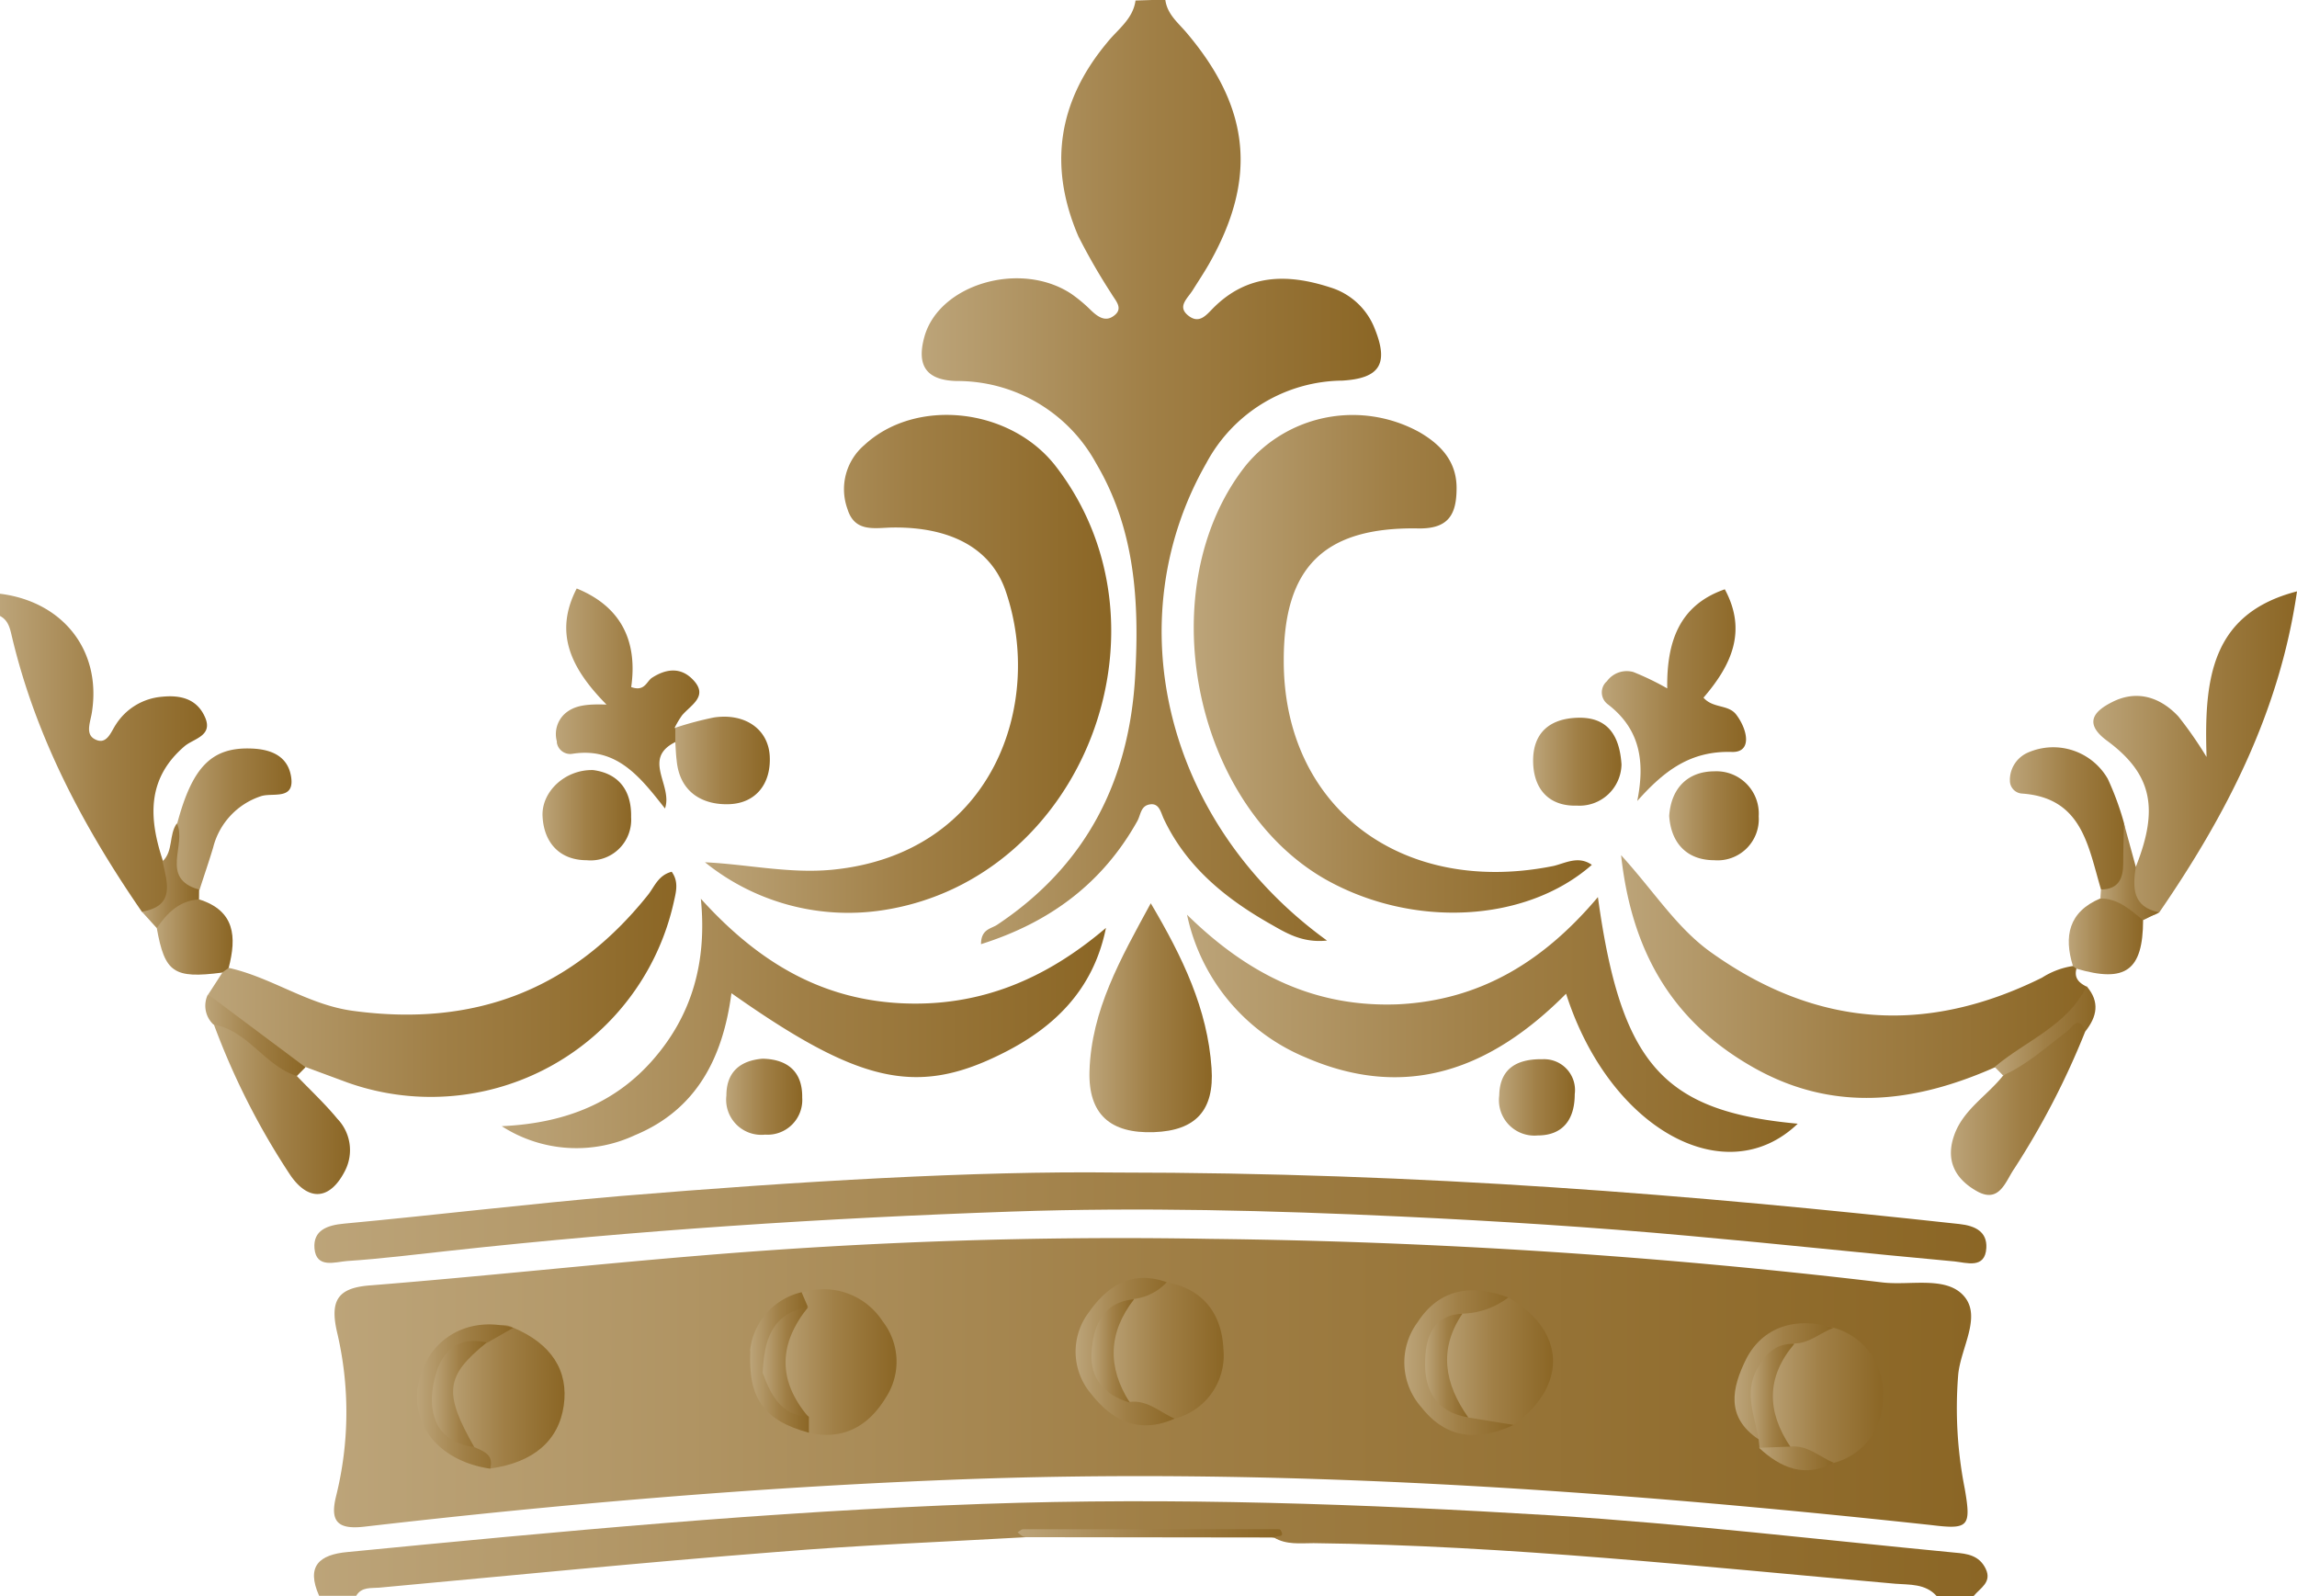 <svg id="圖層_1" data-name="圖層 1" xmlns="http://www.w3.org/2000/svg" xmlns:xlink="http://www.w3.org/1999/xlink" viewBox="0 0 223 154.94"><defs><style>.cls-1{fill:url(#大地色調_8);}.cls-2{fill:url(#大地色調_8-2);}.cls-3{fill:url(#大地色調_8-3);}.cls-4{fill:url(#大地色調_8-4);}.cls-5{fill:url(#大地色調_8-5);}.cls-6{fill:url(#大地色調_8-6);}.cls-7{fill:url(#大地色調_8-7);}.cls-8{fill:url(#大地色調_8-8);}.cls-9{fill:url(#大地色調_8-9);}.cls-10{fill:url(#大地色調_8-10);}.cls-11{fill:url(#大地色調_8-11);}.cls-12{fill:url(#大地色調_8-12);}.cls-13{fill:url(#大地色調_8-13);}.cls-14{fill:url(#大地色調_8-14);}.cls-15{fill:url(#大地色調_8-15);}.cls-16{fill:url(#大地色調_8-16);}.cls-17{fill:url(#大地色調_8-17);}.cls-18{fill:url(#大地色調_8-18);}.cls-19{fill:url(#大地色調_8-19);}.cls-20{fill:url(#大地色調_8-20);}.cls-21{fill:url(#大地色調_8-21);}.cls-22{fill:url(#大地色調_8-22);}.cls-23{fill:url(#大地色調_8-23);}.cls-24{fill:url(#大地色調_8-24);}.cls-25{fill:url(#大地色調_8-25);}.cls-26{fill:url(#大地色調_8-26);}.cls-27{fill:url(#大地色調_8-27);}.cls-28{fill:url(#大地色調_8-28);}.cls-29{fill:url(#大地色調_8-29);}.cls-30{fill:url(#大地色調_8-30);}.cls-31{fill:url(#大地色調_8-31);}.cls-32{fill:url(#大地色調_8-32);}.cls-33{fill:url(#大地色調_8-33);}.cls-34{fill:url(#大地色調_8-34);}.cls-35{fill:url(#大地色調_8-35);}.cls-36{fill:url(#大地色調_8-36);}.cls-37{fill:url(#大地色調_8-37);}.cls-38{fill:url(#大地色調_8-38);}.cls-39{fill:url(#大地色調_8-39);}.cls-40{fill:url(#大地色調_8-40);}.cls-41{fill:url(#大地色調_8-41);}.cls-42{fill:url(#大地色調_8-42);}.cls-43{fill:url(#大地色調_8-43);}.cls-44{fill:url(#大地色調_8-44);}.cls-45{fill:url(#大地色調_8-45);}.cls-46{fill:url(#大地色調_8-46);}.cls-47{fill:url(#大地色調_8-47);}.cls-48{fill:url(#大地色調_8-48);}.cls-49{fill:url(#大地色調_8-49);}</style><linearGradient id="大地色調_8" x1="131.33" y1="62.91" x2="175.93" y2="62.91" gradientUnits="userSpaceOnUse"><stop offset="0" stop-color="#bca479"/><stop offset="0.5" stop-color="#a07f46"/><stop offset="1" stop-color="#8b6625"/></linearGradient><linearGradient id="大地色調_8-2" x1="72.36" y1="167.38" x2="234.85" y2="167.38" xlink:href="#大地色調_8"/><linearGradient id="大地色調_8-3" x1="41.87" y1="90.34" x2="61.96" y2="90.34" xlink:href="#大地色調_8"/><linearGradient id="大地色調_8-4" x1="74.3" y1="151.27" x2="233.18" y2="151.27" xlink:href="#大地色調_8"/><linearGradient id="大地色調_8-5" x1="157.76" y1="81.48" x2="196.41" y2="81.48" xlink:href="#大地色調_8"/><linearGradient id="大地色調_8-6" x1="110.31" y1="81.49" x2="149.75" y2="81.49" xlink:href="#大地色調_8"/><linearGradient id="大地色調_8-7" x1="72.42" y1="135.29" x2="234.71" y2="135.29" xlink:href="#大地色調_8"/><linearGradient id="大地色調_8-8" x1="157.14" y1="116.47" x2="216.43" y2="116.47" xlink:href="#大地色調_8"/><linearGradient id="大地色調_8-9" x1="90.54" y1="116.38" x2="149.24" y2="116.38" xlink:href="#大地色調_8"/><linearGradient id="大地色調_8-10" x1="62.07" y1="112.59" x2="107.53" y2="112.59" xlink:href="#大地色調_8"/><linearGradient id="大地色調_8-11" x1="199.27" y1="111.85" x2="244.48" y2="111.85" xlink:href="#大地色調_8"/><linearGradient id="大地色調_8-12" x1="245.1" y1="90.2" x2="264.87" y2="90.2" xlink:href="#大地色調_8"/><linearGradient id="大地色調_8-13" x1="147.64" y1="115.83" x2="159.52" y2="115.83" xlink:href="#大地色調_8"/><linearGradient id="大地色調_8-14" x1="197.37" y1="84.53" x2="211.38" y2="84.53" xlink:href="#大地色調_8"/><linearGradient id="大地色調_8-15" x1="95.8" y1="84.85" x2="109.76" y2="84.85" xlink:href="#大地色調_8"/><linearGradient id="大地色調_8-16" x1="231.27" y1="124.31" x2="244.55" y2="124.31" xlink:href="#大地色調_8"/><linearGradient id="大地色調_8-17" x1="62.62" y1="124.23" x2="75.87" y2="124.23" xlink:href="#大地色調_8"/><linearGradient id="大地色調_8-18" x1="58.61" y1="96.84" x2="70.17" y2="96.84" xlink:href="#大地色調_8"/><linearGradient id="大地色調_8-19" x1="236.99" y1="96.73" x2="248.36" y2="96.73" xlink:href="#大地色調_8"/><linearGradient id="大地色調_8-20" x1="107.43" y1="90.89" x2="116.61" y2="90.89" xlink:href="#大地色調_8"/><linearGradient id="大地色調_8-21" x1="190.71" y1="90.96" x2="199.29" y2="90.96" xlink:href="#大地色調_8"/><linearGradient id="大地色調_8-22" x1="94.53" y1="96.18" x2="103.15" y2="96.18" xlink:href="#大地色調_8"/><linearGradient id="大地色調_8-23" x1="203.92" y1="96.24" x2="212.61" y2="96.24" xlink:href="#大地色調_8"/><linearGradient id="大地色調_8-24" x1="112.39" y1="123.51" x2="119.75" y2="123.51" xlink:href="#大地色調_8"/><linearGradient id="大地色調_8-25" x1="187.42" y1="123.55" x2="194.75" y2="123.55" xlink:href="#大地色調_8"/><linearGradient id="大地色調_8-26" x1="57.09" y1="107.85" x2="64.46" y2="107.85" xlink:href="#大地色調_8"/><linearGradient id="大地色調_8-27" x1="242.71" y1="107.73" x2="249.93" y2="107.73" xlink:href="#大地色調_8"/><linearGradient id="大地色調_8-28" x1="235.52" y1="117.16" x2="245.3" y2="117.16" xlink:href="#大地色調_8"/><linearGradient id="大地色調_8-29" x1="61.8" y1="117.54" x2="71.53" y2="117.54" xlink:href="#大地色調_8"/><linearGradient id="大地色調_8-30" x1="55.65" y1="102.06" x2="61.24" y2="102.06" xlink:href="#大地色調_8"/><linearGradient id="大地色調_8-31" x1="245.78" y1="101.68" x2="251.47" y2="101.68" xlink:href="#大地色調_8"/><linearGradient id="大地色調_8-32" x1="140.66" y1="165.9" x2="166.34" y2="165.9" xlink:href="#大地色調_8"/><linearGradient id="大地色調_8-33" x1="117.03" y1="149.28" x2="128.91" y2="149.28" xlink:href="#大地色調_8"/><linearGradient id="大地色調_8-34" x1="84.81" y1="152.65" x2="96.68" y2="152.65" xlink:href="#大地色調_8"/><linearGradient id="大地色調_8-35" x1="148.8" y1="148.17" x2="160.67" y2="148.17" xlink:href="#大地色調_8"/><linearGradient id="大地色調_8-36" x1="212.84" y1="152.47" x2="224.66" y2="152.47" xlink:href="#大地色調_8"/><linearGradient id="大地色調_8-37" x1="181.18" y1="149.29" x2="192.64" y2="149.29" xlink:href="#大地色調_8"/><linearGradient id="大地色調_8-38" x1="178.21" y1="149.31" x2="188.82" y2="149.31" xlink:href="#大地色調_8"/><linearGradient id="大地色調_8-39" x1="146.29" y1="148.27" x2="155.91" y2="148.27" xlink:href="#大地色調_8"/><linearGradient id="大地色調_8-40" x1="82.36" y1="152.61" x2="91.69" y2="152.61" xlink:href="#大地色調_8"/><linearGradient id="大地色調_8-41" x1="210.26" y1="151.14" x2="219.89" y2="151.14" xlink:href="#大地色調_8"/><linearGradient id="大地色調_8-42" x1="211.84" y1="152.94" x2="216.07" y2="152.94" xlink:href="#大地色調_8"/><linearGradient id="大地色調_8-43" x1="114.69" y1="152.11" x2="120.4" y2="152.11" xlink:href="#大地色調_8"/><linearGradient id="大地色調_8-44" x1="114.69" y1="146.4" x2="120.33" y2="146.4" xlink:href="#大地色調_8"/><linearGradient id="大地色調_8-45" x1="212.64" y1="158.61" x2="219.93" y2="158.61" xlink:href="#大地色調_8"/><linearGradient id="大地色調_8-46" x1="115.91" y1="149.25" x2="120.34" y2="149.25" xlink:href="#大地色調_8"/><linearGradient id="大地色調_8-47" x1="83.83" y1="152.37" x2="89.18" y2="152.37" xlink:href="#大地色調_8"/><linearGradient id="大地色調_8-48" x1="147.83" y1="148.19" x2="151.97" y2="148.19" xlink:href="#大地色調_8"/><linearGradient id="大地色調_8-49" x1="180.22" y1="149.61" x2="184.41" y2="149.61" xlink:href="#大地色調_8"/></defs><title>title</title><g id="l9XUIw.tif"><g id="_5THiPs.tif" data-name=" 5THiPs.tif"><path class="cls-1" d="M155,17c.18,1.45,1.28,2.27,2.11,3.27,6.18,7.32,6.83,14.2,2.08,22.49-.48.83-1,1.61-1.52,2.44s-1.53,1.59-.46,2.46,1.74,0,2.45-.72c3.31-3.32,7.2-3.35,11.35-2a6.73,6.73,0,0,1,4.32,4c1.39,3.43.49,4.83-3.14,5.05a15.13,15.13,0,0,0-13.2,8c-8.75,15.29-4,35,11.71,46.36-2.44.26-4.05-.79-5.52-1.62-4.33-2.46-8.13-5.54-10.33-10.2-.29-.62-.43-1.54-1.34-1.4s-.88,1-1.23,1.63c-3.36,6-8.45,9.82-15.17,11.94,0-1.48,1-1.49,1.58-1.89,8.65-5.76,12.83-14,13.39-24.22.4-7.13,0-14.15-3.79-20.56a15.34,15.34,0,0,0-13.56-8c-2.88-.08-3.92-1.44-3.11-4.32,1.44-5.09,9.31-7.39,14.23-4.16a14.24,14.24,0,0,1,1.94,1.62c.64.61,1.38,1.15,2.2.54,1-.72.17-1.48-.22-2.16A59.65,59.65,0,0,1,146.57,40c-2.93-6.8-2-13.09,2.77-18.81,1-1.27,2.52-2.27,2.77-4.1Z" transform="translate(-41.87 -17.04)"/><path class="cls-2" d="M141.5,166.27c-8.1.46-16.2.77-24.28,1.44-12.85,1-25.68,2.28-38.52,3.46-.79.07-1.72-.1-2.25.79h-3.6c-1.28-2.88,0-4,2.78-4.25,20.52-2,41-3.94,61.65-4.67,18.5-.65,36.94,0,55.37,1.12,13,.83,26,2.36,39,3.61,1.2.1,2.37.26,3,1.57s-.54,1.87-1.17,2.64h-3.6c-1.08-1.21-2.62-1.08-4-1.19-18.8-1.65-37.57-3.72-56.48-3.94-1.29,0-2.64.18-3.84-.54-6-1.06-11.95-.24-17.92-.41C145.61,165.79,143.49,165.3,141.5,166.27Z" transform="translate(-41.87 -17.04)"/><path class="cls-3" d="M55.64,105.55C50,97.37,45.38,88.7,43.05,78.94c-.19-.78-.32-1.66-1.18-2.1V74.68c6.14.77,9.87,5.54,8.92,11.52-.14.94-.67,2.1.28,2.6,1.17.63,1.57-.72,2.06-1.44a5.88,5.88,0,0,1,4.47-2.68c1.77-.18,3.39.18,4.18,2s-1.13,2.06-2,2.81c-3.71,3.18-3.45,7.06-2.08,11.16,1.25,1.07,2.16,2.35,1.16,4C58.15,105.75,57.09,106.55,55.64,105.55Z" transform="translate(-41.87 -17.04)"/><path class="cls-4" d="M159.34,137.31a609.14,609.14,0,0,1,65.29,4.23c2.7.32,6.2-.66,7.92,1.34s-.32,5-.57,7.6a40.25,40.25,0,0,0,.63,11.06c.65,3.74.38,4-3.28,3.55-31.7-3.42-63.53-5.67-95.49-4.38-18.92.75-37.79,2.37-56.6,4.54-2.6.3-3.33-.52-2.76-2.89a33.77,33.77,0,0,0,.11-16c-.72-3.13.11-4.32,3.3-4.54,10.62-.85,21.23-2,31.87-2.88A491.17,491.17,0,0,1,159.34,137.31Z" transform="translate(-41.87 -17.04)"/><path class="cls-5" d="M196.41,101c-6.4,5.63-17.41,6.19-25.89,1.39C157.6,95,153.54,74,162.79,62.26A13.43,13.43,0,0,1,179.68,59c2.08,1.21,3.6,2.84,3.6,5.41s-.77,4-3.78,3.93c-9.11-.14-13,3.8-13,12.76-.06,14.31,11.46,23,26.23,20C193.91,100.8,195.13,100.1,196.41,101Z" transform="translate(-41.87 -17.04)"/><path class="cls-6" d="M110.31,100.75c4.16.2,8.22,1.13,12.4.72,15.58-1.55,20.58-16.16,16.77-27.12-1.44-4.1-5.33-6.13-10.81-6.1-1.75,0-3.79.58-4.52-1.78a5.63,5.63,0,0,1,1.63-6.22c5-4.64,14.2-3.64,18.6,2.07,12.05,15.64,2.67,40-16.66,43.06A22.15,22.15,0,0,1,110.31,100.75Z" transform="translate(-41.87 -17.04)"/><path class="cls-7" d="M150.16,130.87c29.92,0,55.94,2.16,81.94,5,1.57.17,2.69.77,2.61,2.31-.11,2.08-1.93,1.44-3.08,1.32-8.58-.78-17.16-1.71-25.76-2.48-9.31-.85-18.64-1.44-28-1.88-12.59-.59-25.18-.91-37.78-.48-18.21.63-36.39,1.82-54.52,3.8-3.32.36-6.65.78-10,1-1.17.09-3,.76-3.17-1.23-.14-1.76,1.24-2.25,2.88-2.4,9-.84,17.89-1.92,26.84-2.68C119.37,131.72,136.61,130.7,150.16,130.87Z" transform="translate(-41.87 -17.04)"/><path class="cls-8" d="M197,104.13c2.24,16.24,6.34,20.8,19.4,22-7,6.71-18.29.52-22.49-12.62-7.27,7.32-15.51,10.46-25.37,6.15a19.33,19.33,0,0,1-11.43-13.82c6,5.89,12.48,9,20.45,8.7C185.71,114.15,191.84,110.25,197,104.13Z" transform="translate(-41.87 -17.04)"/><path class="cls-9" d="M109.91,104.29c5.32,5.88,11.35,9.71,19.33,10.14,7.72.41,14.17-2.34,20-7.31-1.24,6.13-5.18,9.83-10.36,12.34-8.17,4-13.76,2.63-26-6-.82,6.23-3.36,11.29-9.36,13.78a13.41,13.41,0,0,1-12.94-.87c5.72-.26,10.73-2,14.57-6.32C109.14,115.56,110.51,110.29,109.91,104.29Z" transform="translate(-41.87 -17.04)"/><path class="cls-10" d="M64.07,111c4.19.93,7.73,3.61,12.12,4.18,11.7,1.57,21.18-2,28.57-11.24.65-.81,1-1.93,2.32-2.27.72,1,.41,2,.19,3a24.16,24.16,0,0,1-31.7,17.45l-4-1.48c-4.69-.31-7.24-3.48-9.47-7.08l1.36-2.1A.83.83,0,0,1,64.07,111Z" transform="translate(-41.87 -17.04)"/><path class="cls-11" d="M243.46,111.08c-.26.94.29,1.4,1,1.75-.25,3.87-4.24,7.37-8.93,7.83-7.82,3.46-15.67,4.42-23.45,0-7.62-4.32-11.77-10.92-12.83-20.6,3.28,3.61,5.4,7.06,8.74,9.44,10.28,7.33,20.94,8,32.13,2.45a7.68,7.68,0,0,1,3-1.13l.31-.07Z" transform="translate(-41.87 -17.04)"/><path class="cls-12" d="M249.23,101.17c2.24-5.64,1.58-9-2.83-12.24-2.38-1.77-1.05-2.93.48-3.71,2.39-1.24,4.69-.54,6.48,1.38a38.23,38.23,0,0,1,2.73,3.93c-.25-7.58.43-13.92,8.78-16.08-1.7,11.75-6.88,21.72-13.36,31.15a1.91,1.91,0,0,1-2.93-.95C248,103.41,247.74,102.05,249.23,101.17Z" transform="translate(-41.87 -17.04)"/><path class="cls-13" d="M153.59,104.73c3.11,5.26,5.51,10.27,5.9,16,.29,4.13-1.56,6.07-5.58,6.22-4.26.16-6.39-1.75-6.27-5.91C147.82,115.1,150.65,110.13,153.59,104.73Z" transform="translate(-41.87 -17.04)"/><path class="cls-14" d="M209.32,74.25c2.22,4.11.58,7.44-2.07,10.52.94,1.07,2.42.63,3.19,1.66,1.09,1.44,1.56,3.66-.42,3.61-4.1-.13-6.64,1.89-9.2,4.76.77-3.84.28-7-2.89-9.41a1.44,1.44,0,0,1-.26-2,1.34,1.34,0,0,1,.2-.21,2.38,2.38,0,0,1,2.57-.9,26.92,26.92,0,0,1,3.29,1.59C203.67,79.48,204.81,75.81,209.32,74.25Z" transform="translate(-41.87 -17.04)"/><path class="cls-15" d="M107.43,89.08c-3.26,1.62-.22,4.18-1,6.45-2.37-3-4.64-6-9-5.31a1.31,1.31,0,0,1-1.5-1.09s0-.08,0-.12a2.68,2.68,0,0,1,.72-2.63c.95-.88,2.17-1,4.1-.94-3.43-3.48-5.14-6.93-2.89-11.27,4.39,1.79,5.91,5.2,5.29,9.57,1.3.47,1.48-.53,2-.89,1.35-.88,2.76-1.07,3.94.12,1.63,1.63-.11,2.47-1,3.51a8.58,8.58,0,0,0-.72,1.21A.93.93,0,0,1,107.5,89Z" transform="translate(-41.87 -17.04)"/><path class="cls-16" d="M244.31,117.18a76.82,76.82,0,0,1-6.88,13.3c-.85,1.21-1.44,3.49-3.71,2.16-2.08-1.2-3-3-2.11-5.45s3.19-3.79,4.72-5.72c1.89-2.34,4.54-3.76,6.87-5.54C244.41,115.06,244.88,115.93,244.31,117.18Z" transform="translate(-41.87 -17.04)"/><path class="cls-17" d="M70.69,121.5c1.32,1.38,2.72,2.68,3.93,4.15a4.39,4.39,0,0,1,.77,5c-1.44,2.88-3.53,3.09-5.33.48a71.24,71.24,0,0,1-7.44-14.67c.23-1.62,1.12-.78,1.64-.33C66.37,118,68.9,119.29,70.69,121.5Z" transform="translate(-41.87 -17.04)"/><path class="cls-18" d="M59.07,97c1.48-5.57,3.39-7.46,7.27-7.29,1.85.08,3.41.72,3.77,2.62.46,2.45-1.74,1.63-2.89,2a7.05,7.05,0,0,0-4.66,5c-.41,1.37-.88,2.72-1.31,4.07-2,1.25-2.66,0-2.63-1.6A18,18,0,0,1,59.07,97Z" transform="translate(-41.87 -17.04)"/><path class="cls-19" d="M245.84,103.38c-1.25-4.17-1.81-8.89-7.66-9.3A1.25,1.25,0,0,1,237,92.77a.63.63,0,0,1,0-.19,2.91,2.91,0,0,1,1.77-2.49,6.11,6.11,0,0,1,7.73,2.56A27.9,27.9,0,0,1,248.09,97a25.53,25.53,0,0,1,.23,5.17C248.3,103.85,247.4,104.44,245.84,103.38Z" transform="translate(-41.87 -17.04)"/><path class="cls-20" d="M107.43,89.08V87.69a32.41,32.41,0,0,1,3.76-1c3-.44,5.28,1.13,5.41,3.78s-1.34,4.54-3.92,4.64-4.84-1.14-5.12-4.27C107.49,90.29,107.47,89.7,107.43,89.08Z" transform="translate(-41.87 -17.04)"/><path class="cls-21" d="M199.29,91.25a4.08,4.08,0,0,1-4.32,4c-2.71.09-4.24-1.6-4.26-4.32s1.58-4.13,4.32-4.21S199.09,88.21,199.29,91.25Z" transform="translate(-41.87 -17.04)"/><path class="cls-22" d="M99.46,91.8c2.43.32,3.74,1.93,3.68,4.58a3.94,3.94,0,0,1-4.32,4.17c-2.59,0-4.17-1.68-4.28-4.32C94.46,93.85,96.78,91.72,99.46,91.8Z" transform="translate(-41.87 -17.04)"/><path class="cls-23" d="M203.92,96.25c.19-2.76,1.87-4.33,4.39-4.33a4.11,4.11,0,0,1,4.3,4.37,4,4,0,0,1-4.32,4.26C205.69,100.55,204.1,98.94,203.92,96.25Z" transform="translate(-41.87 -17.04)"/><path class="cls-24" d="M115.89,119.82c2.56.05,3.9,1.37,3.86,3.77a3.37,3.37,0,0,1-3.6,3.6,3.41,3.41,0,0,1-3.76-3.8C112.39,121.11,113.73,120,115.89,119.82Z" transform="translate(-41.87 -17.04)"/><path class="cls-25" d="M191.62,119.87a3,3,0,0,1,3.13,3.4c0,2.46-1.16,4-3.6,4a3.44,3.44,0,0,1-3.73-3.88C187.46,121.14,188.71,119.82,191.62,119.87Z" transform="translate(-41.87 -17.04)"/><path class="cls-26" d="M64.07,111l-.63.46c-4.73.61-5.57,0-6.35-4.32.57-2.09,1.44-3.72,4.1-2.79C64.7,105.45,64.85,108,64.07,111Z" transform="translate(-41.87 -17.04)"/><path class="cls-27" d="M243.46,111.08l-.34-.25c-.9-2.88-.43-5.27,2.66-6.57,2.36-1.23,3.23.49,4.15,2.11C249.91,111.26,248.23,112.48,243.46,111.08Z" transform="translate(-41.87 -17.04)"/><path class="cls-28" d="M244.31,117.18c-.62-1.73-1.28-.35-1.78,0-2,1.5-3.86,3.23-6.2,4.26l-.81-.82c3-2.54,7.06-4,8.93-7.83C245.75,114.3,245.46,115.74,244.31,117.18Z" transform="translate(-41.87 -17.04)"/><path class="cls-29" d="M70.69,121.5c-3.14-1-4.73-4.41-8.1-5a2.5,2.5,0,0,1-.53-2.93l9.47,7.08Z" transform="translate(-41.87 -17.04)"/><path class="cls-30" d="M61.19,104.35c-1.91.13-3.1,1.33-4.1,2.79l-1.44-1.59c3.25-.56,2.47-2.8,2-4.89,1.07-1,.59-2.58,1.39-3.69,1,2.06-1.72,5.36,2.16,6.43Z" transform="translate(-41.87 -17.04)"/><path class="cls-31" d="M249.93,106.37c-1.24-1-2.42-2.11-4.15-2.11l.06-.87c1.7,0,2.16-1.07,2.16-2.55,0-1.29.05-2.57.07-3.86l1.15,4.21c-.3,2-.35,3.89,2.25,4.42Z" transform="translate(-41.87 -17.04)"/><path class="cls-32" d="M141.5,166.27a1.06,1.06,0,0,1-.35-.09,3.57,3.57,0,0,1-.49-.38c.18-.1.36-.3.54-.3h24.65c.12,0,.31,0,.34.08.49.81-.38.47-.59.72Z" transform="translate(-41.87 -17.04)"/><path class="cls-33" d="M119.75,142.52a6.83,6.83,0,0,1,7.82,2.81,6.36,6.36,0,0,1,.31,7.37c-1.68,2.78-4.13,4.19-7.5,3.43-.39-.42-.78-.83-1.14-1.26-2.73-3.56-3-7.2-.28-10.88A9,9,0,0,0,119.75,142.52Z" transform="translate(-41.87 -17.04)"/><path class="cls-34" d="M91.69,145.93c3.7,1.55,5.4,4.17,4.91,7.57s-2.94,5.53-7.14,6.1c-.81-.84-2-1.14-2.76-2.11-2.94-4.46-2.47-7.68,1.56-10.8C89.42,146.33,90.34,145.19,91.69,145.93Z" transform="translate(-41.87 -17.04)"/><path class="cls-35" d="M155.14,141.52c3.6.67,5.35,3.14,5.5,6.48a6.33,6.33,0,0,1-4.73,6.76c-1.83.35-3.38-.49-5-1.16-2.48-3.49-3.16-7,0-10.5A5.62,5.62,0,0,1,155.14,141.52Z" transform="translate(-41.87 -17.04)"/><path class="cls-36" d="M219.89,145.94a6.49,6.49,0,0,1,4.76,6.72,6.35,6.35,0,0,1-4.72,6.39c-1.88.43-3.42-.54-5-1.2-2.89-4.25-2.74-6.9.59-10.81C216.89,146.44,218.2,145.39,219.89,145.94Z" transform="translate(-41.87 -17.04)"/><path class="cls-37" d="M188.3,143c5.58,3.22,5.81,8.55.52,12.37a9.36,9.36,0,0,1-4.67-.15c-3.45-3.25-3.84-6.14-1.45-10.56C184.08,142.39,186.44,143.55,188.3,143Z" transform="translate(-41.87 -17.04)"/><path class="cls-38" d="M188.3,143a7.65,7.65,0,0,1-4.47,1.57c-3.73,3.6-3.54,6.78.58,10.08l4.41.72c-3.7,1.72-6.66,1.19-8.92-1.67a6.56,6.56,0,0,1-.39-8.32C181.5,142.34,184.46,141.57,188.3,143Z" transform="translate(-41.87 -17.04)"/><path class="cls-39" d="M155.14,141.52a5.18,5.18,0,0,1-3.17,1.62c-4.18,3-4.32,6.24-.42,10,1.73-.21,2.92,1,4.36,1.62-3.37,1.5-6,.28-8.09-2.38a6.32,6.32,0,0,1-.25-7.93C149.39,141.86,151.76,140.31,155.14,141.52Z" transform="translate(-41.87 -17.04)"/><path class="cls-40" d="M87.91,157.52c.9.42,1.92.72,1.55,2.1-4.92-.72-7.85-4.25-6.93-8.43s4.79-6.48,9.16-5.24l-2.51,1.44c-2.94.06-3.86,2.32-4.32,4.53A4.89,4.89,0,0,0,87.91,157.52Z" transform="translate(-41.87 -17.04)"/><path class="cls-41" d="M219.89,145.94c-1.29.48-2.36,1.52-3.84,1.53-2.58,1.24-3.11,3.51-3.13,6.07,0,1.09.88,2.27-.32,3.23-3.23-2.16-2.59-5-1.2-7.81C213,145.86,216.21,144.81,219.89,145.94Z" transform="translate(-41.87 -17.04)"/><path class="cls-42" d="M212.61,156.8c-.38-2.28-1.44-4.55-.15-6.88.8-1.44,1.81-2.48,3.61-2.42-2.75,3.24-2.68,6.58-.38,10-.93,2-2,0-3,.11Z" transform="translate(-41.87 -17.04)"/><path class="cls-43" d="M120.4,154.58v1.55c-4.36-1.18-5.9-3.33-5.69-7.93,1.39-.42,2,.41,2.4,1.53C117.11,152.05,118.47,153.49,120.4,154.58Z" transform="translate(-41.87 -17.04)"/><path class="cls-44" d="M115.91,150.32l-1.22-2.16a6.52,6.52,0,0,1,5-5.67l.6,1.4c-1.73,1.07-3,2.41-3.17,4.59C117.11,149.28,116.9,150.12,115.91,150.32Z" transform="translate(-41.87 -17.04)"/><path class="cls-45" d="M212.64,157.59l3-.11c1.69-.2,2.88,1,4.26,1.57C217.11,160.53,214.77,159.58,212.64,157.59Z" transform="translate(-41.87 -17.04)"/><path class="cls-46" d="M115.91,150.32c.15-3.06.79-5.76,4.43-6.4-2.88,3.56-3,7.11,0,10.66C117.67,154.43,116.72,152.48,115.91,150.32Z" transform="translate(-41.87 -17.04)"/><path class="cls-47" d="M87.91,157.52c-3.55-.48-4.46-3-4-5.93.45-2.57,1.72-5,5.22-4.22C85.1,150.63,84.91,152.24,87.91,157.52Z" transform="translate(-41.87 -17.04)"/><path class="cls-48" d="M151.55,153.2c-2.47-.72-3.86-2.35-3.71-4.84s1-4.89,4.13-5.19C149.47,146.39,149.34,149.73,151.55,153.2Z" transform="translate(-41.87 -17.04)"/><path class="cls-49" d="M184.41,154.64c-3.23-.52-4.32-2.82-4.18-5.65.09-2.17.76-4.29,3.61-4.41C181.5,148.05,182.11,151.38,184.41,154.64Z" transform="translate(-41.87 -17.04)"/></g></g></svg>